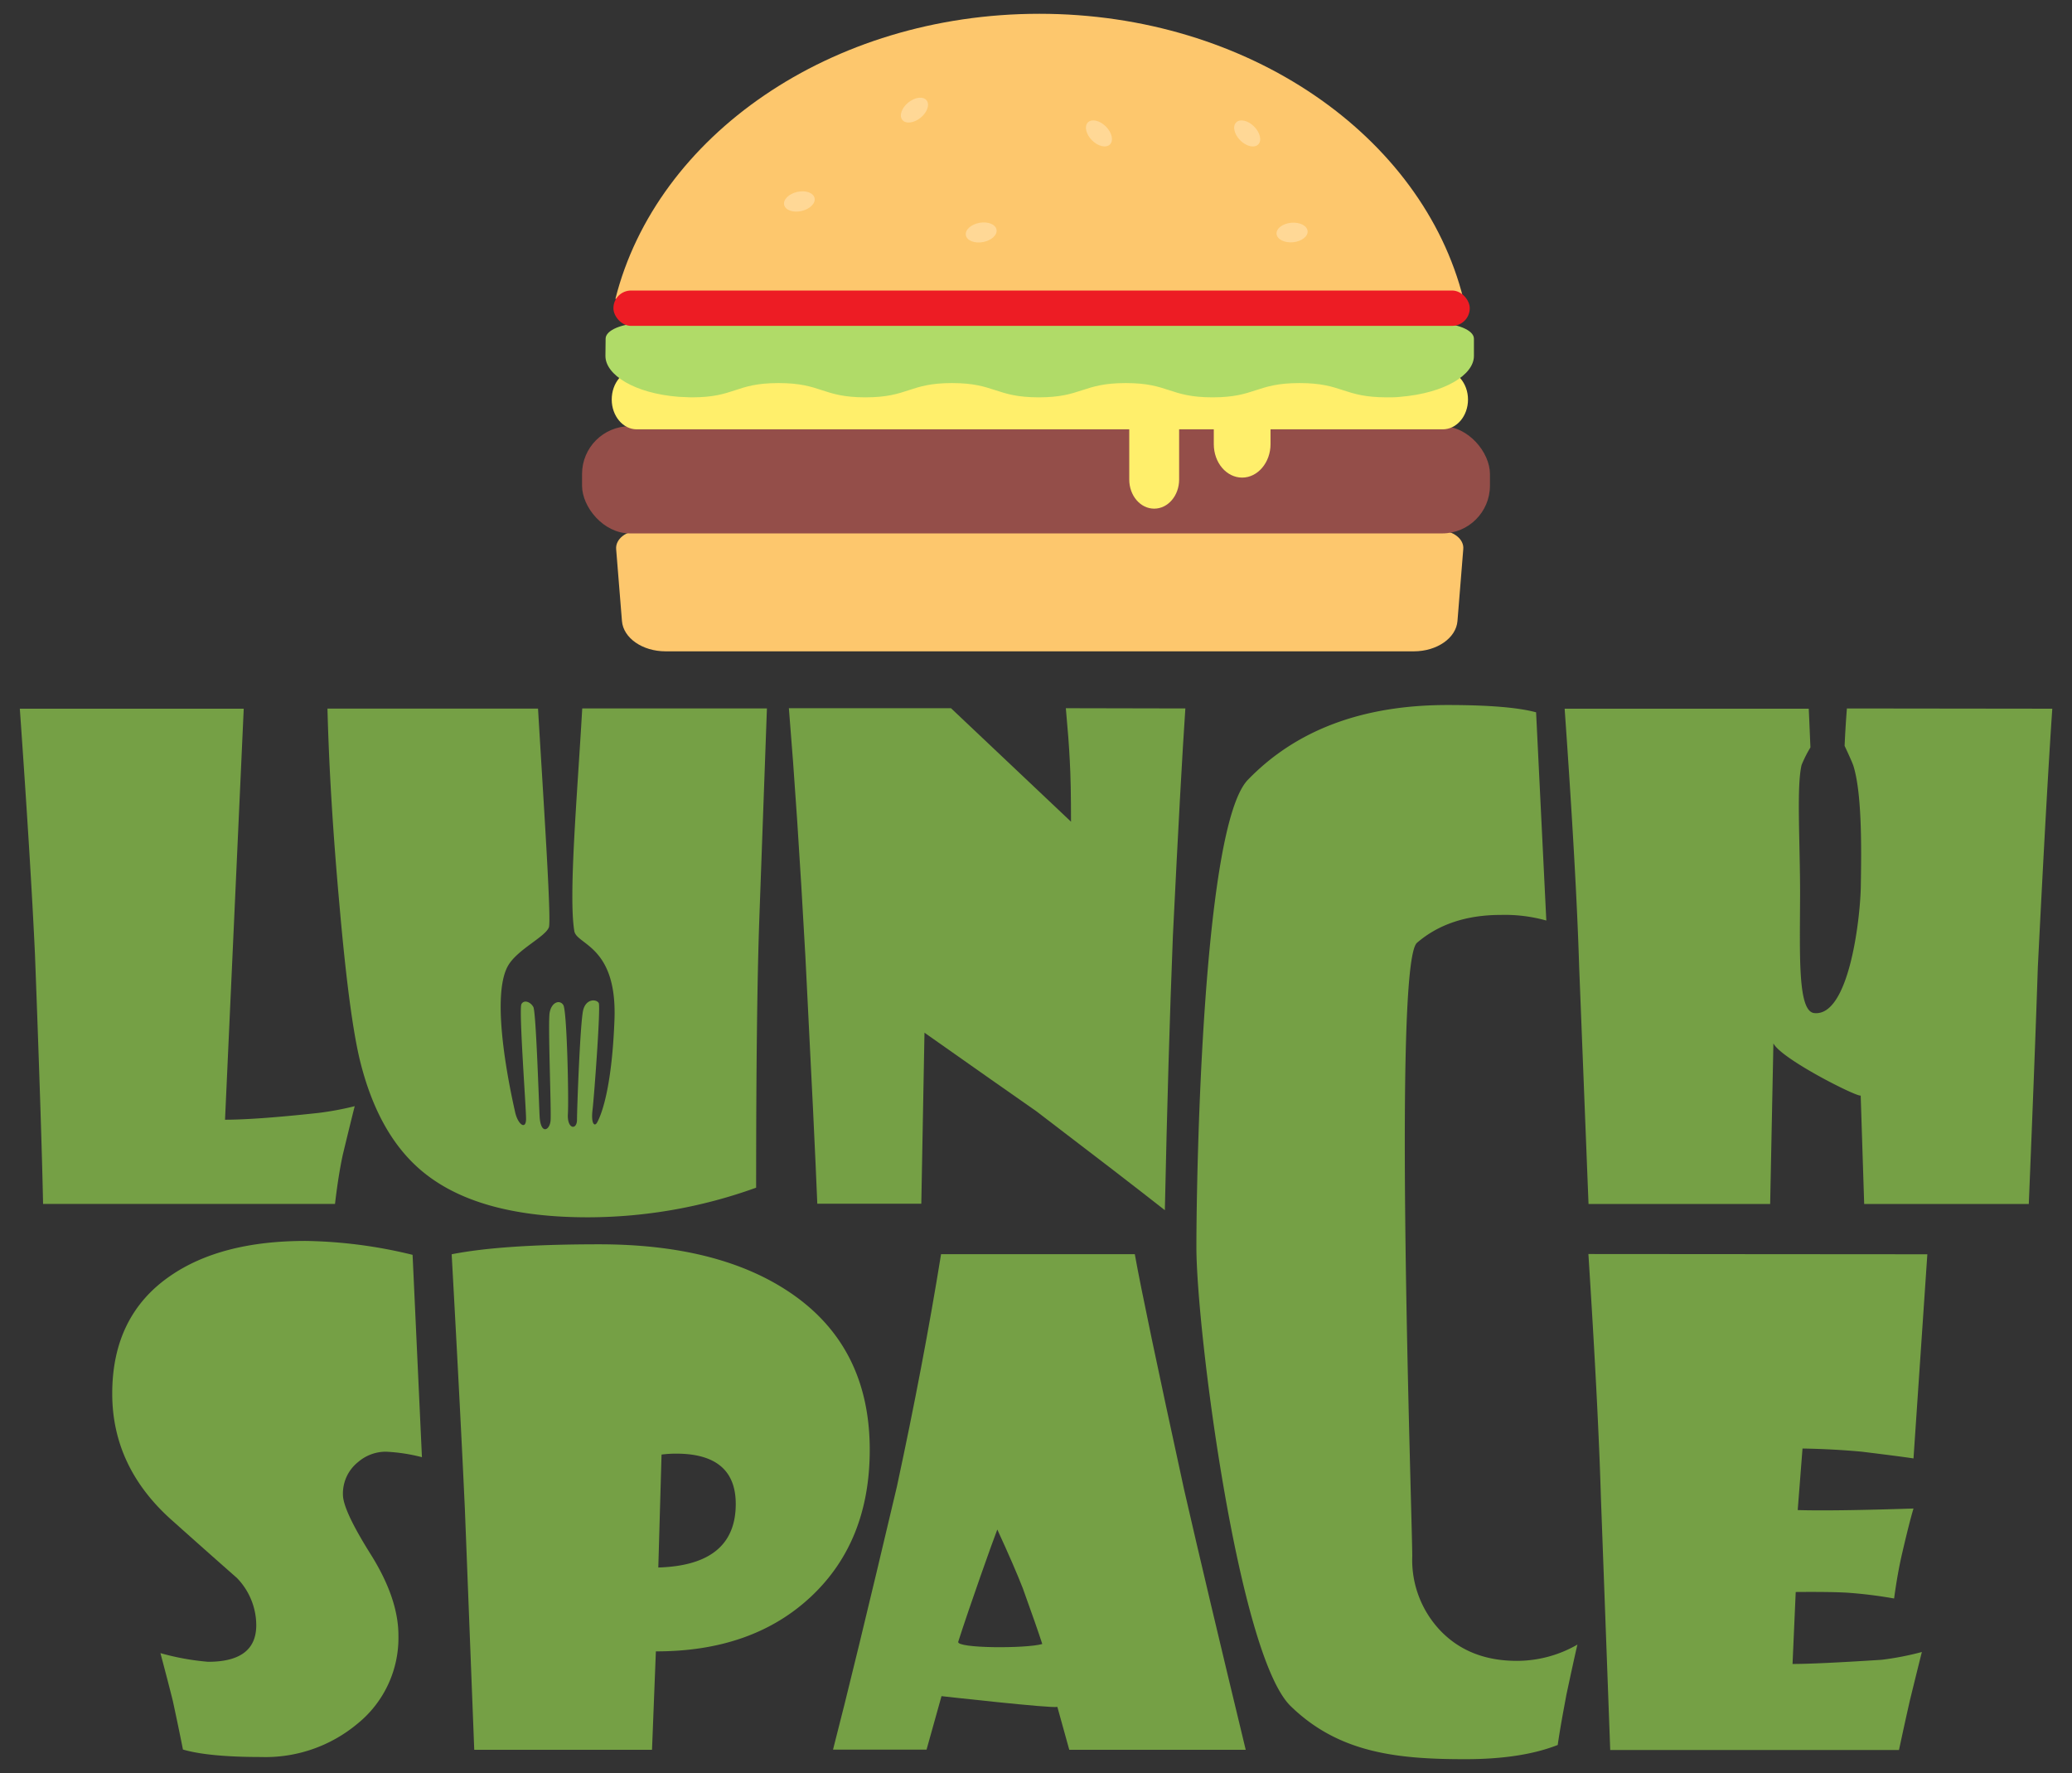 <svg id="Ebene_1" data-name="Ebene 1" xmlns="http://www.w3.org/2000/svg" viewBox="0 0 332.31 284.36"><rect x="0" y="0" width="332.31" height="284.36" fill="#333333" stroke="none"/><defs><style>.cls-1{fill:#75a045;}.cls-2{fill:#fdc76d;}.cls-3{fill:#944e49;}.cls-4{fill:#ffef6b;}.cls-5{fill:#b0db68;}.cls-6{fill:#ed1c24;}.cls-7{fill:#ffd896;}</style></defs><title>Zeichenfläche 32</title><path class="cls-1" d="M56.89,177.39q-.53,2.07-1.92,7.82-.72,3.36-1.24,7.86H6.91q-.25-12.15-1.3-40-.66-14.28-2.43-39.42H39.09l-3,65.91q5,0,15-1.09A48.45,48.45,0,0,0,56.89,177.39Z"/><path class="cls-1" d="M190.11,113.61q-.72,10.44-2,36.46-.76,19.16-1.29,44-6.78-5.33-20.64-15.89-6-4.18-17.91-12.57l-.51,27.42H131.08q-.42-10.5-1.91-39.63-1.3-23.58-2.65-39.83h26l19.25,18.2c0-4.17-.06-7.45-.2-9.83-.1-2.1-.31-4.9-.63-8.37Z"/><path class="cls-1" d="M67.67,233.68a28,28,0,0,0-5.79-.88,6.82,6.82,0,0,0-4.45,1.66A6.46,6.46,0,0,0,55,239.68c0,1.66,1.48,4.84,4.45,9.57s4.45,9.07,4.45,13a17.69,17.69,0,0,1-6.58,14.18,23,23,0,0,1-15.46,5.33c-5.66,0-9.83-.41-12.52-1.2-.31-1.58-.84-4.17-1.61-7.75-.48-1.93-1.15-4.51-2-7.71a40.26,40.26,0,0,0,7.65,1.39q7.71,0,7.72-5.85a10.92,10.92,0,0,0-3.11-7.6q-5.07-4.46-10.14-9Q18,235.45,18,223.49,18,211,27.32,204.6,35.45,199,49,199a76.36,76.36,0,0,1,17.17,2.23Z"/><path class="cls-1" d="M139.49,232.49q0,14.69-9.39,23.52t-24.91,8.81l-.62,15.78H76.06l-1.5-38.54q-.68-14.91-2.12-40.92,8.07-1.6,23.64-1.6,19,0,30.42,7.6Q139.49,215.78,139.49,232.49ZM118,241.18c0-5.38-3.2-8.07-9.57-8.07a18.46,18.46,0,0,0-2.33.15l-.52,18.11Q118,251,118,241.18Z"/><path class="cls-1" d="M199.79,280.6h-28.3l-1.91-6.88C168.79,274,151,272,151,272l-2.4,8.58h-15q3.31-12.78,10.24-42.16,4.24-19.66,7.09-37.3H182q1.45,8.13,7.92,37.81Q193.48,254.48,199.79,280.6Zm-32.64-17q-.89-2.75-3.11-8.9-1.33-3.42-4.09-9.42c-.68,1.71-4.41,12.21-6.27,18C153.36,264.35,164.55,264.39,167.15,263.64Z"/><path class="cls-1" d="M309.11,201.14l-2.22,32.74q-1.92-.3-8.28-1.08c-2.89-.27-6.07-.45-9.52-.51l-.77,9.87q5.69.17,18.57-.25c-.39,1.28-1,3.65-1.81,7.14q-.74,3.15-1.3,7.29a72.33,72.33,0,0,0-7.5-.93c-1.86-.11-4.62-.14-8.28-.11l-.51,11.54q3.87,0,14.28-.67a46.58,46.58,0,0,0,6.46-1.25c-.27,1.08-.91,3.64-1.91,7.72q-.72,3.15-1.76,8H258.25L256.75,240q-.4-13.9-2-38.9Z"/><path class="cls-1" d="M248,147.62a24.64,24.64,0,0,0-7.29-.9c-5.52,0-10,1.5-13.45,4.47-3.9,3.34-.76,92.09-.76,98.38a16.43,16.43,0,0,0,4.63,12.05q4.63,4.72,12.13,4.72a19.43,19.43,0,0,0,9.73-2.61c-.35,1.45-.93,4.14-1.76,8-.48,2.59-1,5.3-1.4,8.1q-5.79,2.28-14.85,2.28c-10.93,0-20.28-1-28-8.53-8.42-8.24-15.1-60.37-15.1-73.58,0-12.21,1-67.42,8.25-74.94q11.6-12,32-12c6.55,0,11.3.38,14.23,1.17Z"/><path class="cls-1" d="M93.38,113.61c-.8,14-2.22,30-1.27,35.7.36,2.22,6.88,2.34,6.44,14.18S96.2,179.23,95.77,180s-1,.16-.74-2,1.32-16.51,1-17.14-2-.78-2.49,1.09-1,15.9-1,17.61-1.61,1.56-1.46-.93-.15-16.52-.73-17.45-1.91-.47-2.2,1.24.29,15.74.15,17.3-1.61,2.34-1.76-.78-.58-16.67-1-17.45-1.47-1.25-1.91-.47.74,16.52.74,18.39-1.32.93-1.76-1.09-4.13-18-1.17-23.38c1.46-2.65,6-4.67,6.59-6.23.43-1.15-.9-20.83-1.74-35.08H52.52q.36,14.17,1.91,31.35,1.62,18.57,3.42,25.56,3.1,12.15,10.61,17.89,8.83,6.79,25.81,6.78a79.61,79.61,0,0,0,27-4.75q0-29,.52-43.36L123,113.61Z"/><path class="cls-1" d="M296.21,113.61c-.15,1.86-.28,3.9-.37,6,0,0,1.2,2.53,1.41,3.2,1.47,4.69,1.26,14.45,1.19,19.27-.08,5.28-1.9,21-7.48,20.38-2.68-.3-2.28-9.4-2.26-19.14,0-8.32-.58-17.18.24-20.64a19.31,19.31,0,0,1,1.42-2.82c-.07-1.57-.16-3.85-.27-6.21H250.94q1.88,26.58,2.33,41.43l1.5,38H283.9l.52-25.76c1.28,2.51,13.35,8.59,14,8.37l.56,17.39h26.4q1-24.36,1.45-38,1.44-28.71,2.32-41.43Z"/><path class="cls-2" d="M226.75,104.45h-120c-3.71,0-6.78-2.13-7-4.86l-.93-11.52c-.14-1.63,1.62-3,3.84-3H230.84c2.22,0,4,1.38,3.84,3l-.93,11.52C233.53,102.32,230.46,104.45,226.75,104.45Z"/><rect class="cls-3" x="93.35" y="68.35" width="145.61" height="17.19" rx="7.66" ry="7.66"/><path class="cls-2" d="M234.7,47.92c-6.55-26.1-34.49-45.71-68-45.71s-61.42,19.61-68,45.71Z"/><path class="cls-4" d="M231.35,59.29H102.11c-2.24,0-4,2.14-4,4.78s1.81,4.78,4,4.78h79V76.9c0,2.57,1.78,4.67,4,4.67s4-2.1,4-4.67V68.85h5.56v2.37c0,3,2.05,5.37,4.55,5.37s4.55-2.42,4.55-5.37V68.85h27.62c2.24,0,4.05-2.14,4.05-4.78S233.59,59.29,231.35,59.29Z"/><path class="cls-5" d="M97.1,57.09c0,3,4.61,6,11.8,6.55.62,0,1.31.08,2.08.08,6.94,0,6.94-2.29,13.88-2.29s7,2.29,13.93,2.29,7-2.29,13.9-2.29,7,2.29,13.92,2.29,7-2.29,13.94-2.29,7,2.29,13.92,2.29,7-2.29,13.95-2.29,7,2.29,14,2.29c.8,0,1.5,0,2.14-.08,7.2-.6,11.83-3.54,11.83-6.56V54.31c0-1.37-2.7-2.48-6-2.48H103.13c-3.33,0-6,1.11-6,2.48Z"/><rect class="cls-6" x="98.38" y="46.59" width="137.34" height="5.67" rx="2.83" ry="2.83"/><ellipse class="cls-7" cx="200.03" cy="21.4" rx="1.57" ry="2.5" transform="translate(43.45 147.71) rotate(-45)"/><ellipse class="cls-7" cx="146.66" cy="17.65" rx="2.5" ry="1.57" transform="translate(21.66 96.37) rotate(-39.06)"/><ellipse class="cls-7" cx="176.25" cy="21.4" rx="1.57" ry="2.5" transform="translate(36.49 130.89) rotate(-45)"/><ellipse class="cls-7" cx="128.2" cy="32.31" rx="2.5" ry="1.57" transform="translate(-3.97 29.18) rotate(-12.79)"/><ellipse class="cls-7" cx="207.23" cy="37.29" rx="2.5" ry="1.57" transform="translate(-2.55 19.15) rotate(-5.26)"/><ellipse class="cls-7" cx="157.37" cy="37.29" rx="2.5" ry="1.57" transform="translate(-4.14 28.81) rotate(-10.33)"/></svg>